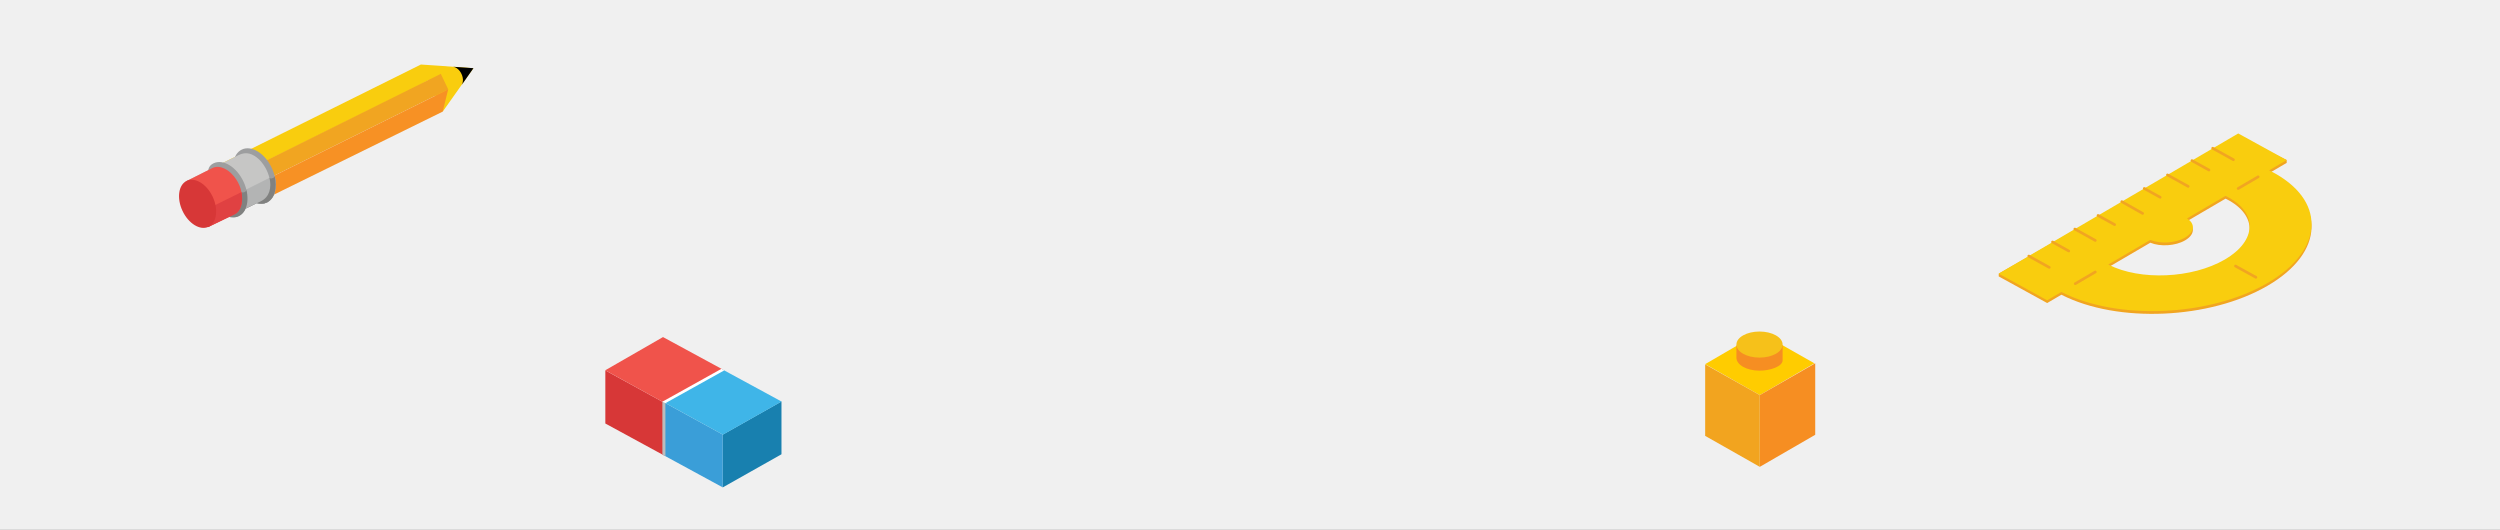 <svg width="920" height="195" xmlns="http://www.w3.org/2000/svg" xmlns:xlink="http://www.w3.org/1999/xlink"><rect width="100%" height="100%" fill="#333333" stroke="none"/><defs><path id="a" d="M0 0h920v195H0z"/></defs><g fill="none" fill-rule="evenodd"><mask id="b" fill="#fff"><use xlink:href="#a"/></mask><use fill="#F0F0F0" xlink:href="#a"/><g mask="url(#b)" fill-rule="nonzero"><path fill="#1880AF" d="M287.584 147.73l-21.608 12.2v19.43l21.608-12.19z"/><path fill="#3A9ED8" d="M244.369 148.07l21.607 11.86v19.43l-21.607-11.75z"/><path fill="#D73737" d="M222.762 136.31l21.607 11.86v19.44l-21.607-11.76z"/><path fill="#3FB5E8" d="M265.59 135.81l22.034 11.96-21.607 12.2-21.689-11.92z"/><path fill="#F0534B" d="M243.983 124.04L266.017 136l-21.607 12.2-21.69-11.93z"/><path fill="#BCBCBC" d="M244.877 167.88l-1.117-.61-.01-19.44 1.116.24z"/><path fill="#FFF" d="M244.877 148.36l-1.127-.53 21.75-12.11 1.014.59z"/></g><g fill-rule="nonzero"><path d="M835.53 63.95l-.5-.23 6.47-3.78V58.9l-17.83-8.77-88.14 50.57v1.02l17.83 9.8 5.23-3.06.12.06c20.59 10.48 54.47 9 75.69-3.32 21.21-12.3 21.72-30.78 1.13-41.26v.01zm-59.57 34.48l-.12-.06 15.48-9.05c3.68 1.53 9.22 1.2 12.78-.86 3.58-2.08 3.83-5.14.7-7.04l14.2-8.31.33.15c11.63 5.92 11.34 16.35-.64 23.3-11.97 6.95-31.1 7.79-42.73 1.87z" fill="#F1A521"/><path d="M835.53 62.92l-.5-.23 6.47-3.78-17.83-9.8-88.14 51.6 17.83 9.8 5.23-3.06.12.06c20.59 10.48 54.47 8.99 75.69-3.32 21.21-12.31 21.72-30.79 1.13-41.27zm-16.84 32.61c-11.97 6.96-31.1 7.8-42.73 1.88l-.11-.06 15.47-9.06c3.68 1.54 9.22 1.21 12.78-.85 3.58-2.08 3.83-5.15.7-7.04l14.2-8.32c.11.05.23.1.33.16 11.63 5.91 11.34 16.34-.64 23.3v-.01z" fill="#F9CD0E"/><path d="M754.12 98.9a.52.52 0 0 1-.25-.07l-7.52-4.16a.504.504 0 0 1 .49-.88l7.52 4.16a.5.5 0 0 1-.24.94v.01zm7.17-6.03a.51.51 0 0 1-.24-.07l-5.9-3.28a.5.5 0 1 1 .48-.87l5.9 3.28a.5.5 0 0 1-.24.94zm60.62-33.59a.52.52 0 0 1-.25-.06l-7.58-4.2a.5.5 0 1 1 .48-.87l7.59 4.2a.5.5 0 0 1-.24.93zm-9.02 3.79a.52.52 0 0 1-.24-.06l-6.28-3.48a.5.5 0 0 1 .49-.87l6.27 3.47a.5.5 0 0 1-.24.94zM788.5 79.04a.5.5 0 0 1-.25-.06l-7.68-4.34a.502.502 0 0 1 .5-.87l7.67 4.34a.5.5 0 0 1-.25.93h.01zm16.76-9.94a.52.52 0 0 1-.24-.07l-7.65-4.23a.5.5 0 0 1 .49-.87l7.64 4.23a.5.5 0 0 1-.24.93v.01zm-10.31 4a.52.52 0 0 1-.24-.06l-5.87-3.24a.504.504 0 0 1 .49-.88l5.86 3.25a.5.5 0 0 1-.24.93zm-16.77 10.07a.52.52 0 0 1-.25-.07l-6.1-3.37a.504.504 0 0 1 .49-.88l6.1 3.38a.5.5 0 0 1-.24.94zm-7.13 5.8a.5.5 0 0 1-.24-.06l-7.55-4.2a.5.5 0 0 1 .48-.87l7.56 4.2a.5.5 0 0 1-.25.94v-.01zm59.11 13.57a.5.5 0 0 1-.25-.07l-7.48-4.12a.501.501 0 0 1 .48-.88l7.49 4.13a.5.5 0 0 1-.25.94h.01zm-6.52-32.67a.5.5 0 0 1-.25-.93l7.33-4.3a.502.502 0 1 1 .5.87l-7.33 4.3a.51.51 0 0 1-.25.06zm-59.92 35.02a.5.5 0 0 1-.25-.94l7.33-4.29a.5.5 0 0 1 .735.563.5.5 0 0 1-.235.307l-7.33 4.29a.5.5 0 0 1-.25.07z" fill="#F1A521"/></g><g transform="translate(627 122)" fill-rule="nonzero"><path fill="#FC0" d="M20.6 23.4l20.1-11.7L20.6.3.5 12z"/><path d="M20.6 23.4v26.4L41 38V11.7L20.6 23.4zM12 5v4.6c0 2.7 3.8 4.8 8.5 4.8 4.1 0 8.5-1.6 8.5-3.8V5.1H12V5z" fill="#F68E22"/><ellipse fill="#F6C11A" cx="20.5" cy="4.8" rx="8.5" ry="4.8"/><path fill="#F2A41F" d="M20.6 49.8L.5 38.4V12.1l20.1 11.3z"/></g><g transform="rotate(4 -214.68 961.371)" fill-rule="nonzero"><path fill="#F9CD0E" d="M107.968.244H88.592L14.487 43.752l7.763 2.923 64.247-37.54 5.197-3.24 6.107 11.085z"/><path fill="#F1A521" d="M99.246 8.656l-63.8 37.402-7.553-2.85L96.128 3.151z"/><path fill="#F79124" d="M99.246 8.656l-1.445 8.324-63.144 36.728-7.454-2.81z"/><ellipse fill="#9D9E9F" transform="rotate(-29.27 30.321 45.45)" cx="30.321" cy="45.449" rx="7.057" ry="10.776"/><path d="M31.637 39.254c4.742 4.125 6.959 12.14 1.762 15.241l-11.645 6.732-16.638-11.97L23.874 38.23c2.874-1.689 5.237-.958 7.77 1.024h-.007z" fill="#C6C6C5"/><path d="M26.448 47.764c2.907 5.188 2.509 10.938-.893 12.846-3.403 1.908-6.212-2.152-9.12-7.34-2.907-5.198-4.815-9.55-1.412-11.45 3.402-1.909 8.518.747 11.425 5.944z" fill="#9D9E9F"/><path d="M25.985 51.686c.179 1.413-4.028 9.427-4.028 9.427 1.283.244 2.526.098 3.598-.503a5.303 5.303 0 0 0 2.354-2.94l4.036-2.33a5.278 5.278 0 0 0 3.646-.495c2.81-1.576-7.893-4.24-7.893-4.24.244.764-1.04 1.438-1.713 1.08z" fill="#808180"/><path d="M21.9 45.214c5.58 4.848 5.547 12.74 2.323 14.665l-9.59 5.498-8.9-16.452 8.957-5.319c2.866-1.68 6.317.73 7.21 1.608z" fill="#F0534B"/><path d="M14.617 65.368l.056.017 9.55-5.473c1.99-1.178 2.76-4.629 1.762-8.226l-14.276 8.323 2.9 5.36h.008z" fill="#E04142"/><ellipse fill="#D73737" transform="rotate(-29.27 10.187 57.12)" cx="10.187" cy="57.119" rx="6.131" ry="9.355"/><path d="M104.403 4.661c.08.73-.033 1.527-.374 2.111l3.939-6.528h-7.471c1.81.08 3.67 2.281 3.906 4.417z" fill="#000"/><path d="M37.703 44.743c.227.706-1.089 1.445-1.811.999l-8.186 4.847c.861 2.64.902 5.222.163 7.17 0-.032.024-.056.032-.097l4.044-2.33a5.278 5.278 0 0 0 3.646-.496c2.81-1.575 3.573-5.765 2.112-10.101v.008z" fill="#B3B4B4"/><path d="M37.703 44.743c.227.706-1.08 1.437-1.803.999 1.072 3.426.585 6.934-2.469 8.761l-1.461.837c1.299.243 2.541.105 3.621-.495 2.802-1.576 3.573-5.766 2.112-10.102z" fill="#808180"/></g></g></svg>